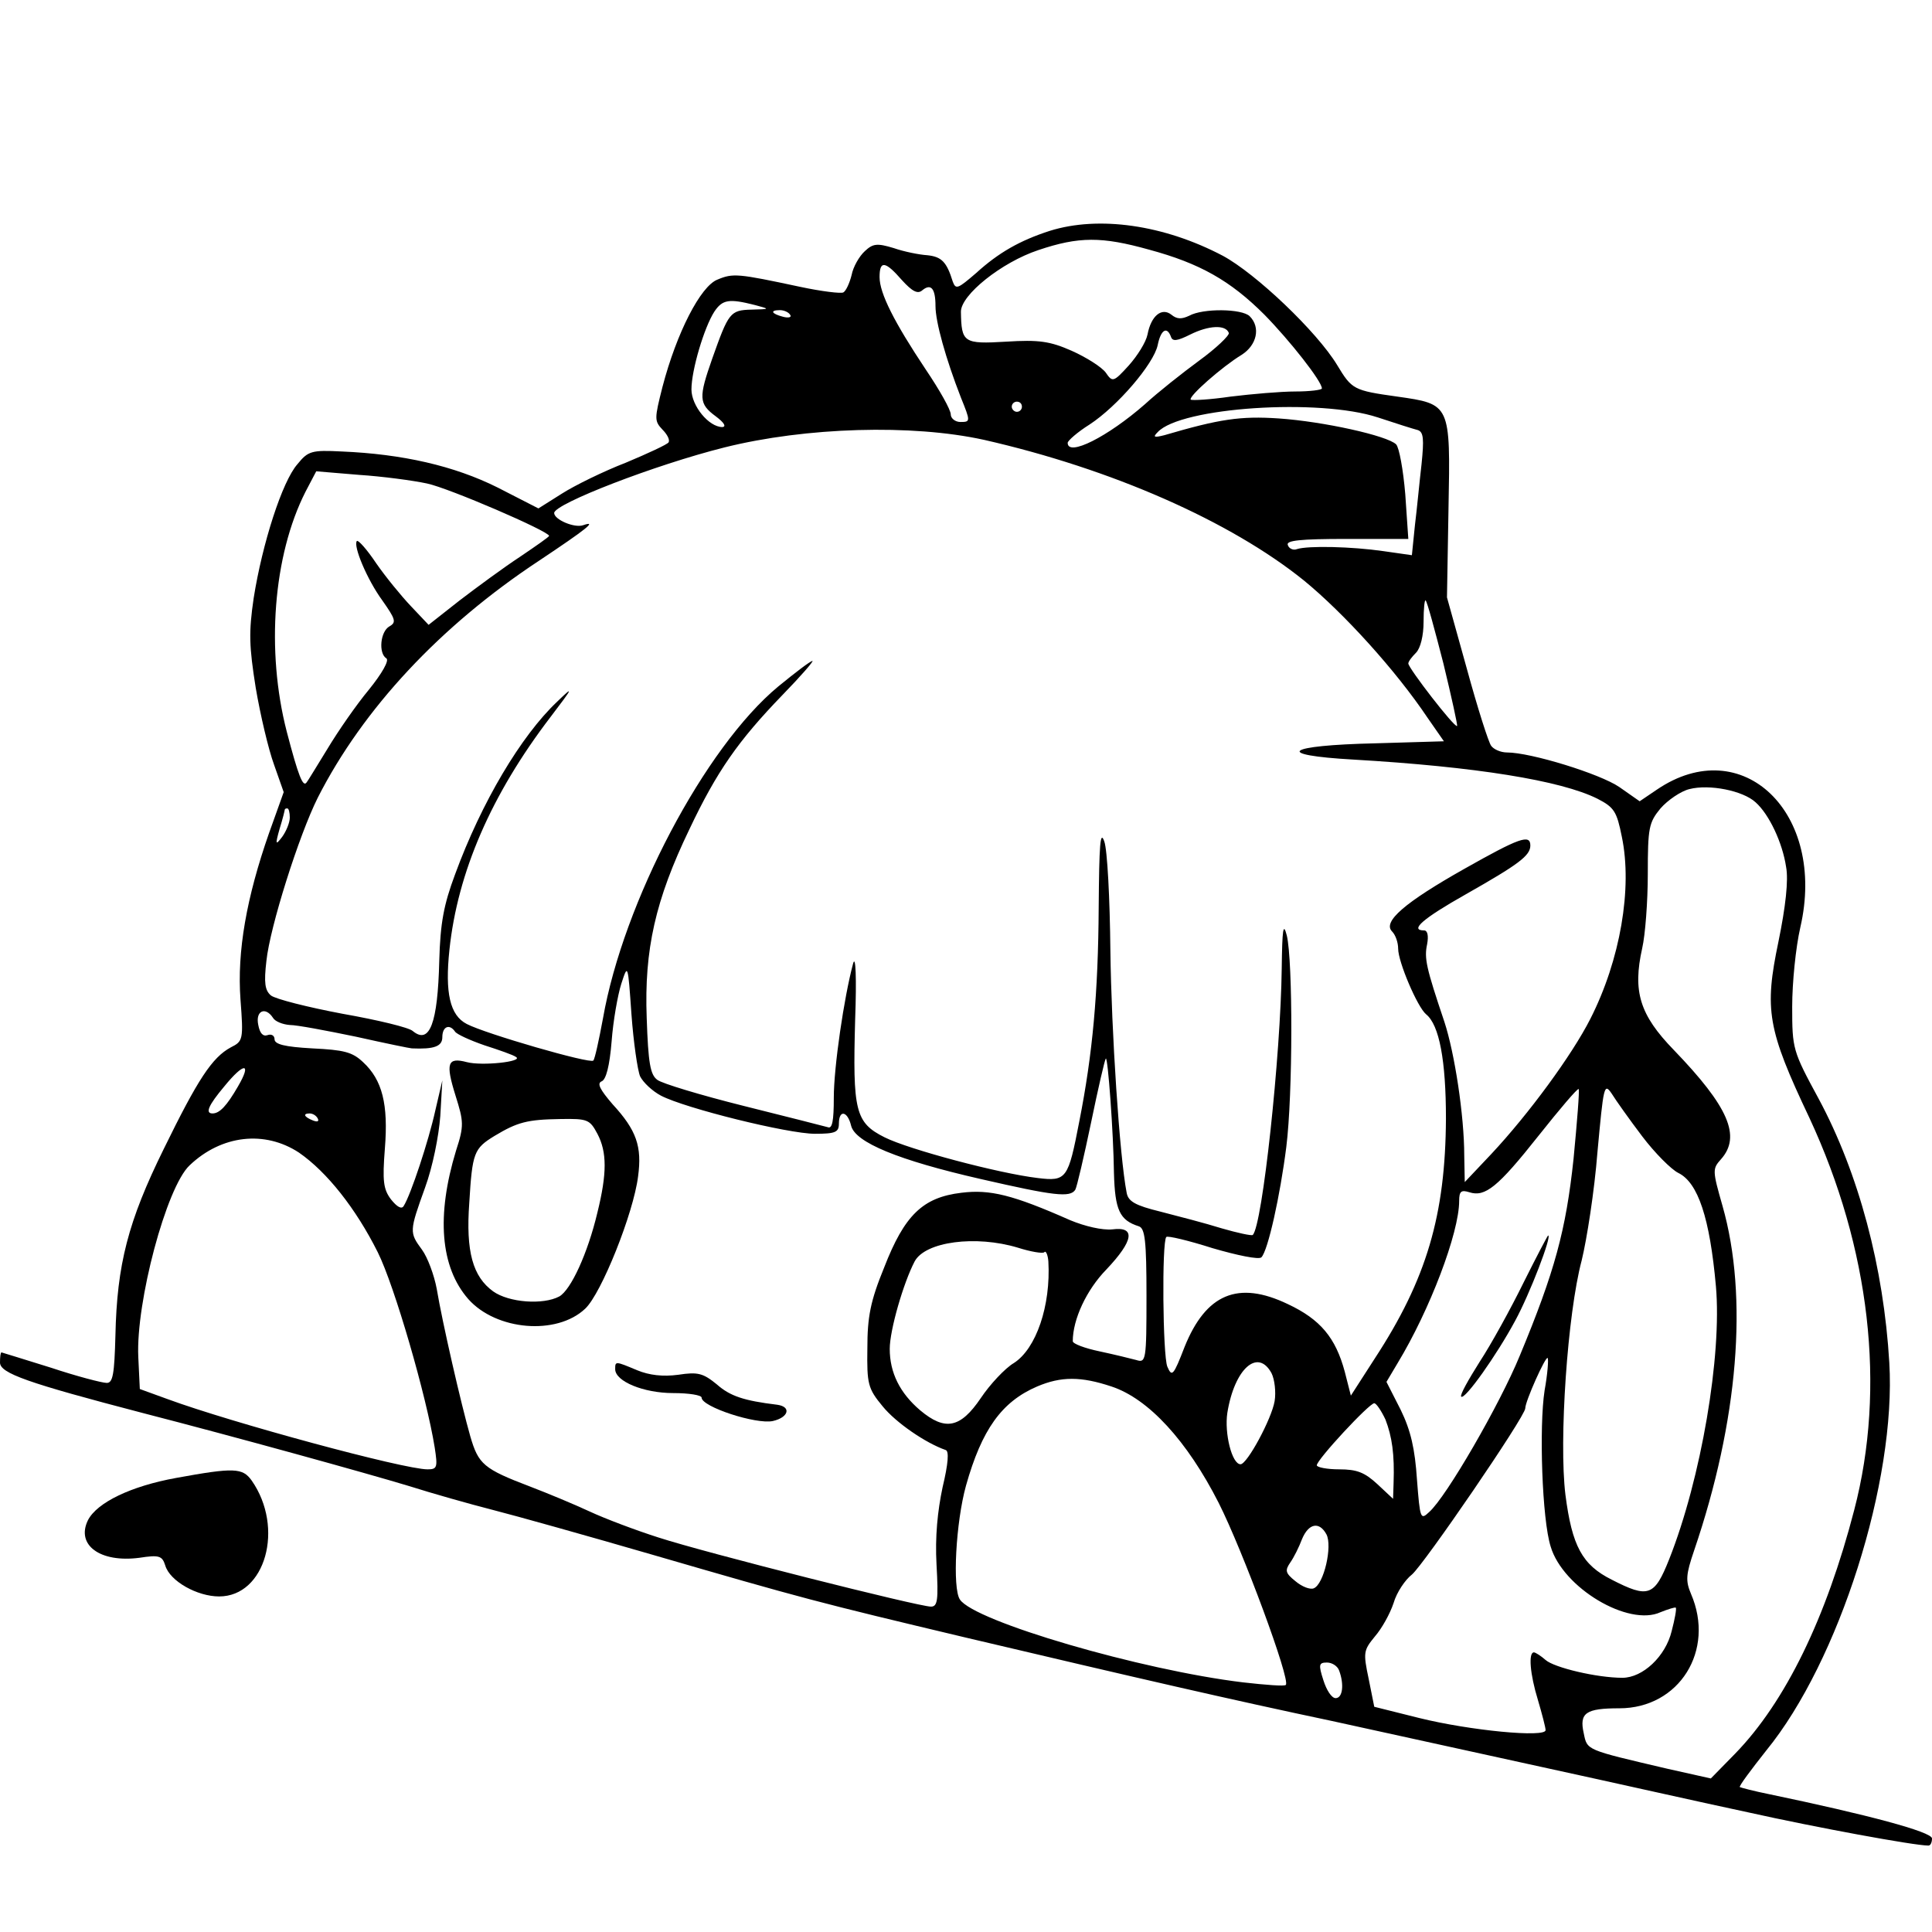 <?xml version="1.0" standalone="no"?>
<!DOCTYPE svg PUBLIC "-//W3C//DTD SVG 20010904//EN"
 "http://www.w3.org/TR/2001/REC-SVG-20010904/DTD/svg10.dtd">
<svg version="1.0" xmlns="http://www.w3.org/2000/svg"
 width="380pt" height="380pt" viewBox="0 0 380 380"
 preserveAspectRatio="xMidYMid meet">
<g transform="translate(0,380) scale(0.1,-0.1)"
fill="#000000" stroke="none">
<path d="M2065 3346 c-59 -19 -101 -43 -145 -83 -36 -31 -40 -33 -46 -17 -12
39 -22 49 -50 52 -16 1 -46 7 -66 14 -33 10 -41 9 -57 -6 -11 -10 -23 -31 -26
-47 -4 -16 -11 -31 -16 -34 -4 -3 -44 2 -86 11 -122 26 -131 27 -162 14 -33
-13 -80 -104 -108 -211 -16 -63 -16 -67 0 -84 9 -9 15 -20 12 -25 -2 -4 -41
-22 -84 -40 -44 -17 -101 -45 -126 -61 l-46 -29 -80 41 c-86 43 -188 66 -307
71 -59 3 -66 1 -87 -25 -30 -34 -69 -156 -86 -263 -10 -68 -9 -95 4 -177 9
-53 25 -121 36 -151 l19 -54 -29 -81 c-44 -126 -63 -232 -56 -327 6 -79 5 -82
-19 -94 -37 -20 -65 -63 -132 -200 -70 -142 -92 -227 -95 -367 -2 -76 -5 -93
-17 -93 -9 0 -59 13 -110 30 -52 16 -96 30 -97 30 -2 0 -3 -9 -3 -20 0 -21 54
-40 280 -99 186 -48 439 -118 525 -144 44 -14 118 -35 165 -47 47 -12 186 -51
310 -87 303 -88 326 -94 620 -164 339 -80 521 -122 720 -164 91 -20 278 -61
415 -91 138 -30 320 -71 405 -89 130 -29 325 -65 353 -65 4 0 7 6 7 14 0 13
-128 47 -320 87 -30 6 -56 13 -58 14 -2 2 22 34 52 72 143 175 256 530 242
763 -11 187 -60 372 -139 519 -51 94 -52 98 -52 181 0 47 7 117 16 156 52 225
-114 385 -282 271 l-34 -23 -40 28 c-38 26 -174 68 -221 68 -12 0 -26 6 -31
13 -5 6 -27 75 -48 152 l-39 140 3 175 c4 206 4 205 -101 220 -86 12 -89 14
-118 62 -40 66 -160 180 -225 215 -116 61 -244 79 -340 49z m195 -37 c100 -27
160 -61 227 -128 50 -51 113 -131 113 -145 0 -3 -24 -6 -52 -6 -29 0 -86 -5
-127 -10 -41 -6 -76 -8 -79 -6 -5 6 62 65 100 88 30 19 38 54 16 76 -15 15
-92 16 -119 1 -15 -7 -24 -7 -35 2 -19 15 -40 -2 -47 -39 -3 -15 -20 -42 -37
-61 -30 -33 -32 -33 -45 -14 -8 11 -38 30 -67 43 -43 19 -65 22 -129 18 -84
-5 -88 -2 -89 59 0 33 80 97 152 121 80 27 125 27 218 1z m-486 -60 c20 -22
31 -28 40 -20 17 14 26 4 26 -31 0 -31 20 -103 50 -180 19 -47 19 -48 -1 -48
-10 0 -19 7 -19 15 0 9 -22 48 -49 88 -62 93 -91 150 -91 182 0 33 11 32 44
-6z m-289 -49 c30 -8 30 -8 -7 -9 -42 -1 -45 -6 -77 -96 -27 -77 -27 -89 7
-114 16 -12 21 -20 13 -21 -27 0 -61 42 -61 74 0 38 25 122 45 153 16 24 29
26 80 13z m69 -19 c4 -5 -3 -7 -14 -4 -23 6 -26 13 -6 13 8 0 17 -4 20 -9z
m863 -36 c1 -5 -25 -30 -58 -54 -34 -25 -82 -63 -107 -86 -73 -64 -152 -104
-152 -76 0 4 19 21 43 36 55 36 126 119 134 156 6 30 18 38 26 17 3 -10 12 -9
38 4 36 18 70 20 76 3z m-407 -145 c0 -5 -4 -10 -10 -10 -5 0 -10 5 -10 10 0
6 5 10 10 10 6 0 10 -4 10 -10z m700 -21 c36 -12 71 -23 79 -25 11 -4 12 -18
7 -67 -4 -34 -9 -88 -13 -120 l-6 -59 -56 8 c-62 9 -148 11 -170 4 -7 -3 -16
1 -18 8 -4 9 24 12 116 12 l121 0 -6 88 c-4 48 -12 92 -18 98 -17 17 -143 45
-231 51 -75 5 -116 -1 -225 -33 -20 -5 -23 -4 -13 6 45 49 318 67 433 29z
m-775 -44 c251 -57 485 -160 630 -277 78 -64 180 -176 243 -270 l32 -46 -135
-4 c-177 -4 -202 -23 -43 -32 240 -14 408 -41 480 -77 33 -17 38 -25 48 -75
21 -101 -3 -242 -62 -358 -36 -71 -121 -187 -195 -266 l-52 -55 -1 52 c0 79
-19 202 -39 263 -36 107 -40 125 -34 153 3 16 1 27 -6 27 -29 0 -3 23 82 71
104 59 127 76 127 96 0 23 -22 15 -130 -46 -117 -66 -161 -104 -142 -123 7 -7
12 -22 12 -34 0 -26 38 -115 55 -129 26 -21 39 -91 39 -205 -1 -190 -38 -316
-140 -472 l-47 -73 -12 47 c-18 67 -48 103 -112 133 -98 47 -161 20 -203 -84
-22 -57 -25 -60 -34 -39 -9 22 -11 246 -2 255 2 3 44 -7 91 -22 48 -14 91 -23
96 -18 13 13 37 122 49 217 13 104 13 366 1 416 -7 27 -9 13 -10 -65 -2 -170
-38 -506 -57 -524 -2 -2 -30 4 -61 13 -32 10 -86 24 -121 33 -49 12 -63 20
-66 37 -14 72 -30 318 -32 476 -1 102 -6 199 -12 215 -8 23 -10 -5 -11 -130
-1 -169 -12 -288 -38 -420 -22 -114 -25 -119 -82 -112 -76 9 -253 56 -301 80
-58 29 -63 52 -58 232 3 82 1 128 -4 110 -18 -67 -38 -204 -38 -264 0 -46 -3
-62 -12 -58 -7 2 -82 21 -166 42 -84 21 -160 44 -169 51 -14 10 -18 33 -21
122 -5 134 17 232 84 371 54 114 96 174 183 264 36 37 62 67 59 67 -4 0 -34
-23 -67 -50 -145 -120 -305 -425 -345 -653 -8 -43 -16 -80 -19 -83 -6 -7 -213
53 -249 72 -33 17 -43 61 -34 146 16 152 82 305 199 458 45 59 46 62 13 30
-71 -67 -149 -198 -201 -340 -22 -59 -29 -95 -31 -170 -3 -123 -19 -165 -52
-138 -7 7 -70 22 -138 34 -69 13 -132 29 -141 36 -12 10 -14 25 -9 68 7 67 64
247 101 321 89 175 241 338 435 466 93 62 116 80 87 70 -17 -6 -57 11 -57 24
0 18 199 95 335 129 160 40 369 46 510 15z m-1095 -86 c43 -9 240 -94 240
-103 0 -2 -26 -20 -57 -41 -32 -21 -85 -60 -119 -86 l-61 -48 -35 37 c-19 20
-50 58 -68 84 -18 27 -35 46 -38 44 -8 -9 20 -76 50 -117 26 -37 28 -43 14
-51 -18 -10 -22 -53 -6 -63 6 -4 -9 -30 -34 -61 -25 -30 -61 -82 -82 -117 -21
-34 -39 -64 -41 -66 -7 -10 -16 12 -39 100 -41 159 -27 346 37 472 l21 40 84
-7 c46 -3 106 -11 134 -17z m1999 -354 c16 -66 28 -121 27 -123 -5 -4 -96 114
-96 123 0 4 7 13 15 21 9 9 15 34 15 61 0 26 2 44 4 42 3 -2 18 -58 35 -124z
m614 -273 c27 -24 53 -80 60 -127 5 -26 -1 -79 -15 -147 -28 -134 -22 -172 61
-347 119 -256 151 -530 88 -771 -55 -212 -135 -377 -234 -479 l-48 -49 -85 19
c-162 38 -158 36 -165 70 -9 40 4 49 70 49 118 0 189 114 141 225 -11 26 -10
38 6 85 87 255 107 499 56 678 -20 70 -20 73 -3 92 40 45 15 103 -93 215 -67
69 -81 115 -62 200 6 26 11 92 11 146 0 91 2 101 25 129 14 16 40 34 57 38 39
10 105 -3 130 -26z m-2883 -30 c0 -10 -7 -27 -15 -38 -13 -17 -14 -16 -5 16 6
19 10 36 10 37 0 2 2 3 5 3 3 0 5 -8 5 -18z m689 -509 c6 -12 24 -29 41 -38
48 -25 250 -75 303 -75 40 0 47 3 47 20 0 28 17 25 24 -4 8 -33 93 -68 255
-105 144 -33 176 -37 186 -21 3 5 17 65 31 132 14 68 27 124 29 126 4 4 15
-145 16 -225 2 -73 11 -93 49 -105 12 -4 15 -28 15 -137 0 -127 -1 -132 -20
-126 -11 3 -44 11 -72 17 -29 6 -53 15 -53 20 0 43 27 101 66 141 54 57 58 85
12 79 -20 -2 -54 6 -83 18 -113 50 -158 61 -214 54 -76 -9 -112 -44 -152 -147
-27 -66 -33 -97 -33 -159 -1 -70 1 -79 30 -114 26 -32 84 -72 124 -86 7 -2 5
-27 -6 -73 -10 -47 -15 -98 -12 -152 4 -71 2 -83 -11 -83 -24 0 -444 106 -536
136 -44 14 -105 37 -135 51 -30 14 -83 36 -117 49 -92 35 -102 44 -118 99 -18
63 -55 224 -66 290 -5 27 -18 62 -29 77 -25 34 -25 36 6 122 15 41 27 101 30
141 l4 70 -14 -60 c-13 -59 -48 -165 -62 -187 -4 -7 -13 -2 -25 13 -15 20 -17
36 -12 100 7 87 -5 135 -43 170 -21 20 -38 24 -100 27 -54 3 -74 8 -74 18 0 7
-6 11 -14 8 -9 -3 -15 4 -18 20 -6 28 14 37 29 14 4 -7 19 -13 33 -14 14 0 72
-11 130 -23 58 -13 107 -23 110 -23 44 -2 60 4 60 22 0 21 14 27 25 11 3 -5
29 -17 58 -27 28 -9 57 -19 62 -23 15 -9 -67 -18 -97 -10 -38 10 -42 -2 -22
-66 16 -51 17 -59 1 -108 -39 -128 -31 -229 24 -292 55 -62 174 -72 230 -19
32 30 95 188 104 260 8 59 -3 91 -50 142 -25 29 -31 41 -22 45 9 3 16 30 20
79 3 40 12 91 19 113 13 40 13 40 20 -60 4 -55 12 -110 17 -122z m-791 -20
c-22 -38 -36 -53 -50 -53 -15 0 -8 16 23 53 39 48 55 48 27 0z m2762 -98 c25
-33 57 -65 71 -72 39 -19 62 -89 74 -223 12 -136 -29 -378 -92 -537 -29 -73
-41 -77 -113 -40 -58 29 -78 66 -91 167 -13 106 4 356 32 461 10 41 25 136 31
213 12 130 13 137 28 115 8 -13 35 -51 60 -84z m-135 -44 c-15 -141 -37 -222
-106 -388 -39 -95 -144 -277 -178 -307 -17 -16 -18 -14 -24 64 -4 60 -12 96
-32 137 l-28 55 22 37 c63 104 121 256 121 319 0 19 4 22 20 17 31 -10 56 10
136 111 42 53 77 94 79 92 2 -2 -3 -64 -10 -137z m-2470 79 c3 -6 -1 -7 -9 -4
-18 7 -21 14 -7 14 6 0 13 -4 16 -10z m550 -30 c19 -36 19 -78 0 -155 -19 -80
-52 -152 -75 -165 -32 -17 -99 -12 -130 10 -40 29 -54 78 -47 174 6 99 9 107
50 132 45 27 64 32 129 33 54 1 58 -1 73 -29z m-587 -37 c55 -38 112 -110 155
-196 33 -66 96 -284 112 -384 6 -39 5 -43 -14 -43 -47 0 -386 92 -511 138
l-55 20 -3 63 c-5 107 55 334 101 377 63 60 148 69 215 25z m1414 -187 c25 -8
49 -12 52 -9 3 4 7 -5 8 -18 5 -87 -24 -172 -68 -200 -17 -10 -47 -42 -65 -69
-40 -59 -70 -65 -119 -24 -40 34 -60 74 -60 121 0 37 27 130 49 172 21 39 120
52 203 27z m1036 -281 c-11 -71 -5 -254 12 -307 24 -81 153 -158 216 -129 15
6 28 10 30 9 2 -2 -2 -23 -8 -46 -12 -50 -57 -92 -97 -92 -50 0 -134 20 -151
35 -9 8 -20 15 -23 15 -11 0 -8 -42 8 -94 8 -27 15 -54 15 -59 0 -15 -148 -1
-249 24 l-88 22 -11 55 c-11 52 -10 56 12 83 14 16 30 45 37 66 6 21 23 46 36
56 23 19 223 311 223 327 0 14 40 103 44 99 2 -2 0 -31 -6 -64z m-537 34 c6
-12 9 -37 6 -55 -6 -35 -54 -124 -67 -124 -17 0 -32 61 -26 101 14 87 60 128
87 78z m-315 -26 c73 -24 149 -107 211 -229 47 -93 142 -349 132 -358 -2 -3
-40 0 -84 5 -200 24 -529 120 -557 163 -15 22 -8 152 12 224 31 110 70 165
140 195 47 20 86 20 146 0z m539 -65 c13 -34 18 -68 16 -125 l-1 -31 -31 29
c-25 23 -40 29 -75 29 -24 0 -44 4 -44 8 0 11 103 122 113 122 4 0 14 -15 22
-32z m-116 -226 c12 -23 -5 -98 -25 -106 -7 -3 -23 3 -36 14 -20 16 -21 21
-10 37 7 10 17 30 23 46 13 31 34 35 48 9z m25 -268 c10 -27 7 -54 -7 -54 -8
0 -18 16 -24 35 -10 31 -9 35 7 35 10 0 21 -7 24 -16z"/>
<path d="M1210 1107 c0 -24 56 -47 114 -47 31 0 56 -4 56 -9 0 -18 107 -53
140 -46 31 7 37 28 9 32 -66 8 -93 17 -119 40 -27 22 -37 25 -76 19 -30 -4
-57 -1 -81 9 -43 18 -43 18 -43 2z"/>
<path d="M2997 1278 c-25 -51 -64 -122 -87 -157 -22 -35 -39 -65 -36 -68 7 -7
70 82 106 149 29 53 73 168 65 168 -1 0 -23 -42 -48 -92z"/>
<path d="M346 893 c-88 -16 -155 -48 -173 -83 -24 -49 24 -84 101 -74 39 6 45
4 51 -15 9 -31 63 -61 106 -61 91 0 129 135 64 228 -18 25 -34 26 -149 5z"/>
</g>
</svg>
